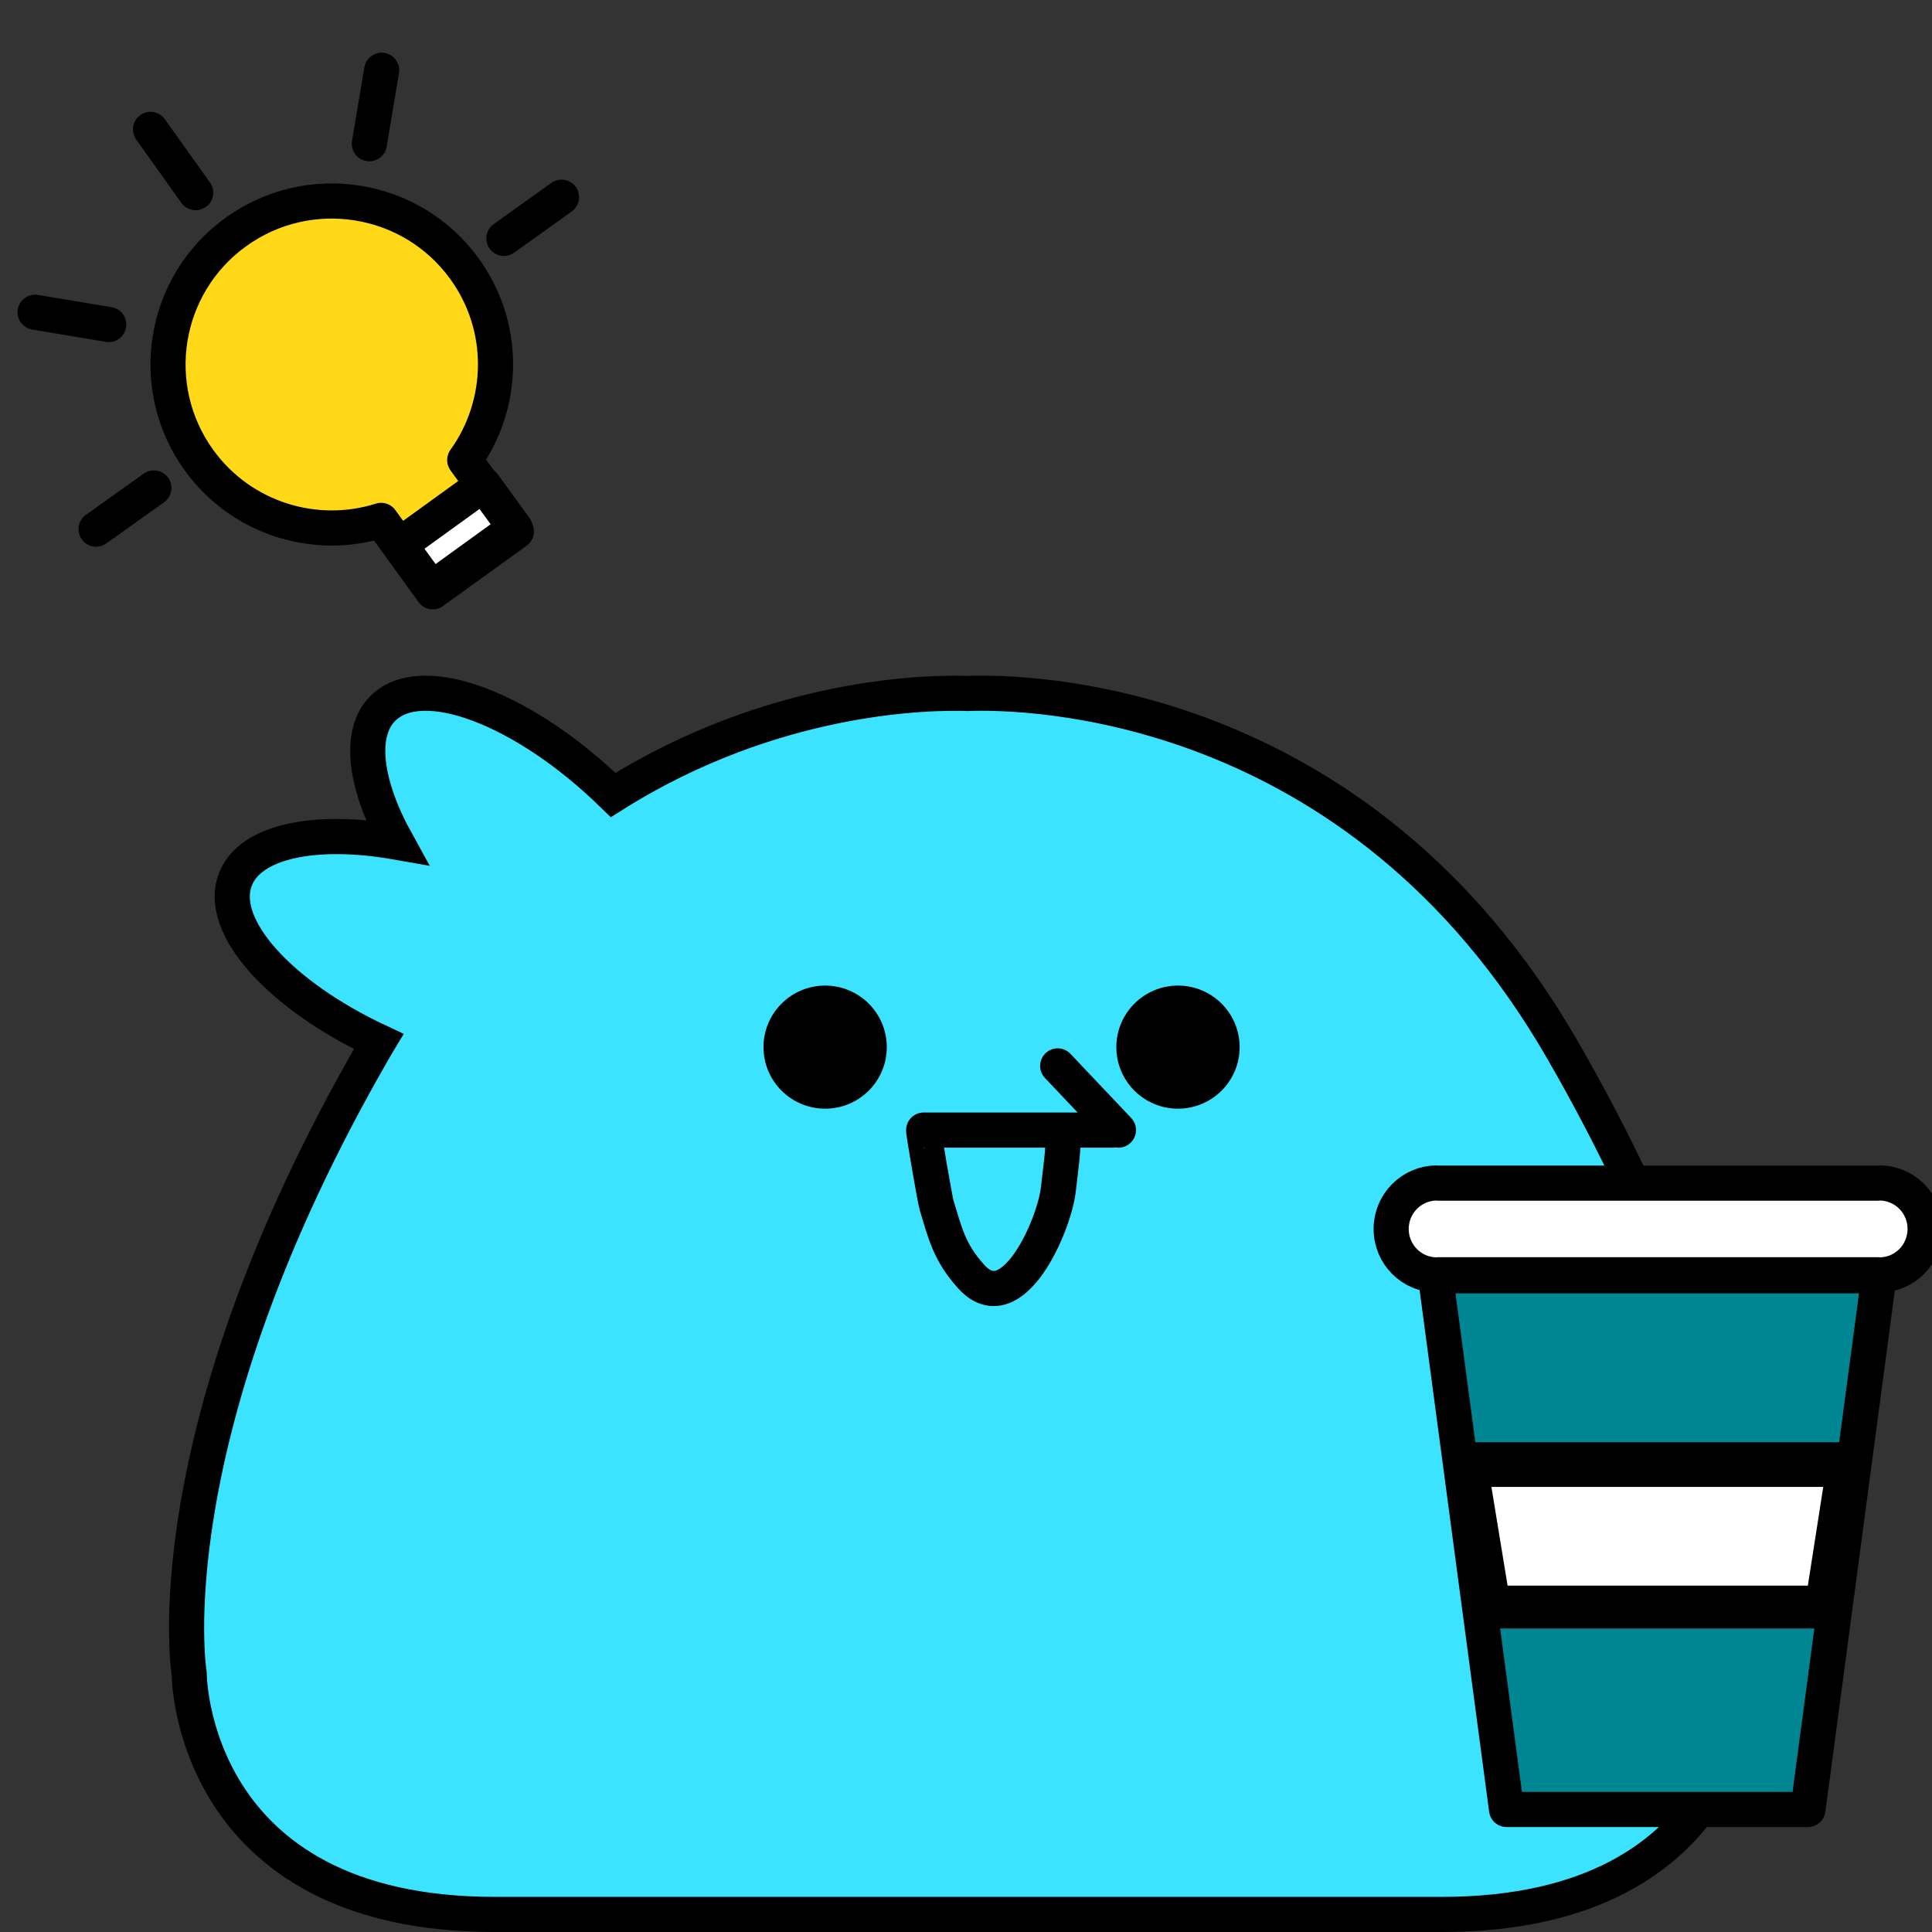 <svg xmlns="http://www.w3.org/2000/svg" width="110" height="110" fill="none" viewBox="0 0 110 110">
    <rect x="0" y="0" width="110" height="110" fill="#333333" stroke="none"/>
    <path stroke="#000" stroke-linecap="round" stroke-linejoin="round" stroke-miterlimit="10" stroke-width="2" d="M5.47 30.128l3.29-2.346M2 17.778l4.19.699M8.57 7.365l2.57 3.604M31.97 11.228l-3.28 2.346M21.73 4l-.7 4.183"/>
    <path fill="#FFD817" stroke="#000" stroke-linecap="round" stroke-linejoin="round" stroke-miterlimit="10" stroke-width="2" d="M26.44 15.292c-3.02-4.163-8.85-5.092-13.02-2.077-4.17 3.015-5.1 8.836-2.08 13 2.42 3.334 6.64 4.592 10.36 3.414l2.94 4.063 4.76-3.434-2.94-4.064c2.28-3.175 2.4-7.567-.02-10.902z"/>
    <path fill="#fff" stroke="#000" stroke-linecap="round" stroke-linejoin="round" stroke-miterlimit="10" stroke-width="2" d="M27.525 27.582l-4.754 3.438 1.807 2.49 4.754-3.438-1.807-2.49z"/>
    <path fill="#3BE3FF" stroke="#000" stroke-miterlimit="10" stroke-width="2" d="M88.94 59.74C77.3 39.572 58.29 39.363 55.12 39.483c-2.09-.07-11.02-.01-20.21 5.78-5.06-4.942-10.88-7.148-13.11-4.932-1.43 1.428-1.02 4.363.78 7.618-4.61-.809-8.34-.07-9.18 2.126-1.03 2.676 2.54 6.59 8.16 9.225-.09.15-.18.29-.26.44C8.56 81.794 10.77 95.282 10.77 95.282S10.77 109 28.16 109h53.93c17.39 0 17.39-13.718 17.39-13.718s2.19-13.488-10.54-35.542z"/>
    <path fill="#000" d="M46.98 63.124c1.939 0 3.51-1.569 3.51-3.504 0-1.936-1.571-3.505-3.51-3.505-1.938 0-3.51 1.57-3.51 3.505 0 1.935 1.572 3.504 3.51 3.504zM67.07 63.124c1.939 0 3.51-1.569 3.51-3.504 0-1.936-1.571-3.505-3.51-3.505-1.938 0-3.51 1.57-3.51 3.505 0 1.935 1.572 3.504 3.51 3.504z"/>
    <path stroke="#000" stroke-linecap="round" stroke-linejoin="round" stroke-miterlimit="10" stroke-width="2" d="M63.37 64.342H52.59c-.04 0 .65 4.024.74 4.293.47 1.518.7 2.666 1.99 4.074 2.31 2.516 4.7-2.896 4.94-5.002.13-1.168.29-2.197.29-3.365M63.68 64.342l-3.46-3.654"/>
    <path fill="#008593" stroke="#000" stroke-linecap="round" stroke-linejoin="round" stroke-miterlimit="10" stroke-width="2" d="M81.727 72.638h25.26l-4.05 30.386h-17.16l-4.05-30.386z"/>
    <path fill="#fff" stroke="#000" stroke-linecap="round" stroke-linejoin="round" stroke-miterlimit="10" stroke-width="2" d="M83.737 83.659h21.24l-1.19 7.619h-18.8l-1.25-7.62z"/>
    <path stroke="#000" stroke-linecap="round" stroke-linejoin="round" stroke-miterlimit="10" stroke-width="2" d="M83.697 83.115h21.05M84.457 91.72h19.87"/>
    <path fill="#fff" stroke="#000" stroke-miterlimit="10" stroke-width="2" d="M107.007 67.354c-.02 0-.04.01-.06.01h-25.08c-.02 0-.04-.01-.06-.01-1.43 0-2.6 1.167-2.6 2.617 0 1.449 1.16 2.617 2.6 2.617.02 0 .04-.01.06-.01h25.08c.02 0 .04.01.06.01 1.44 0 2.6-1.168 2.6-2.617 0-1.45-1.16-2.617-2.6-2.617z"/>
</svg>
